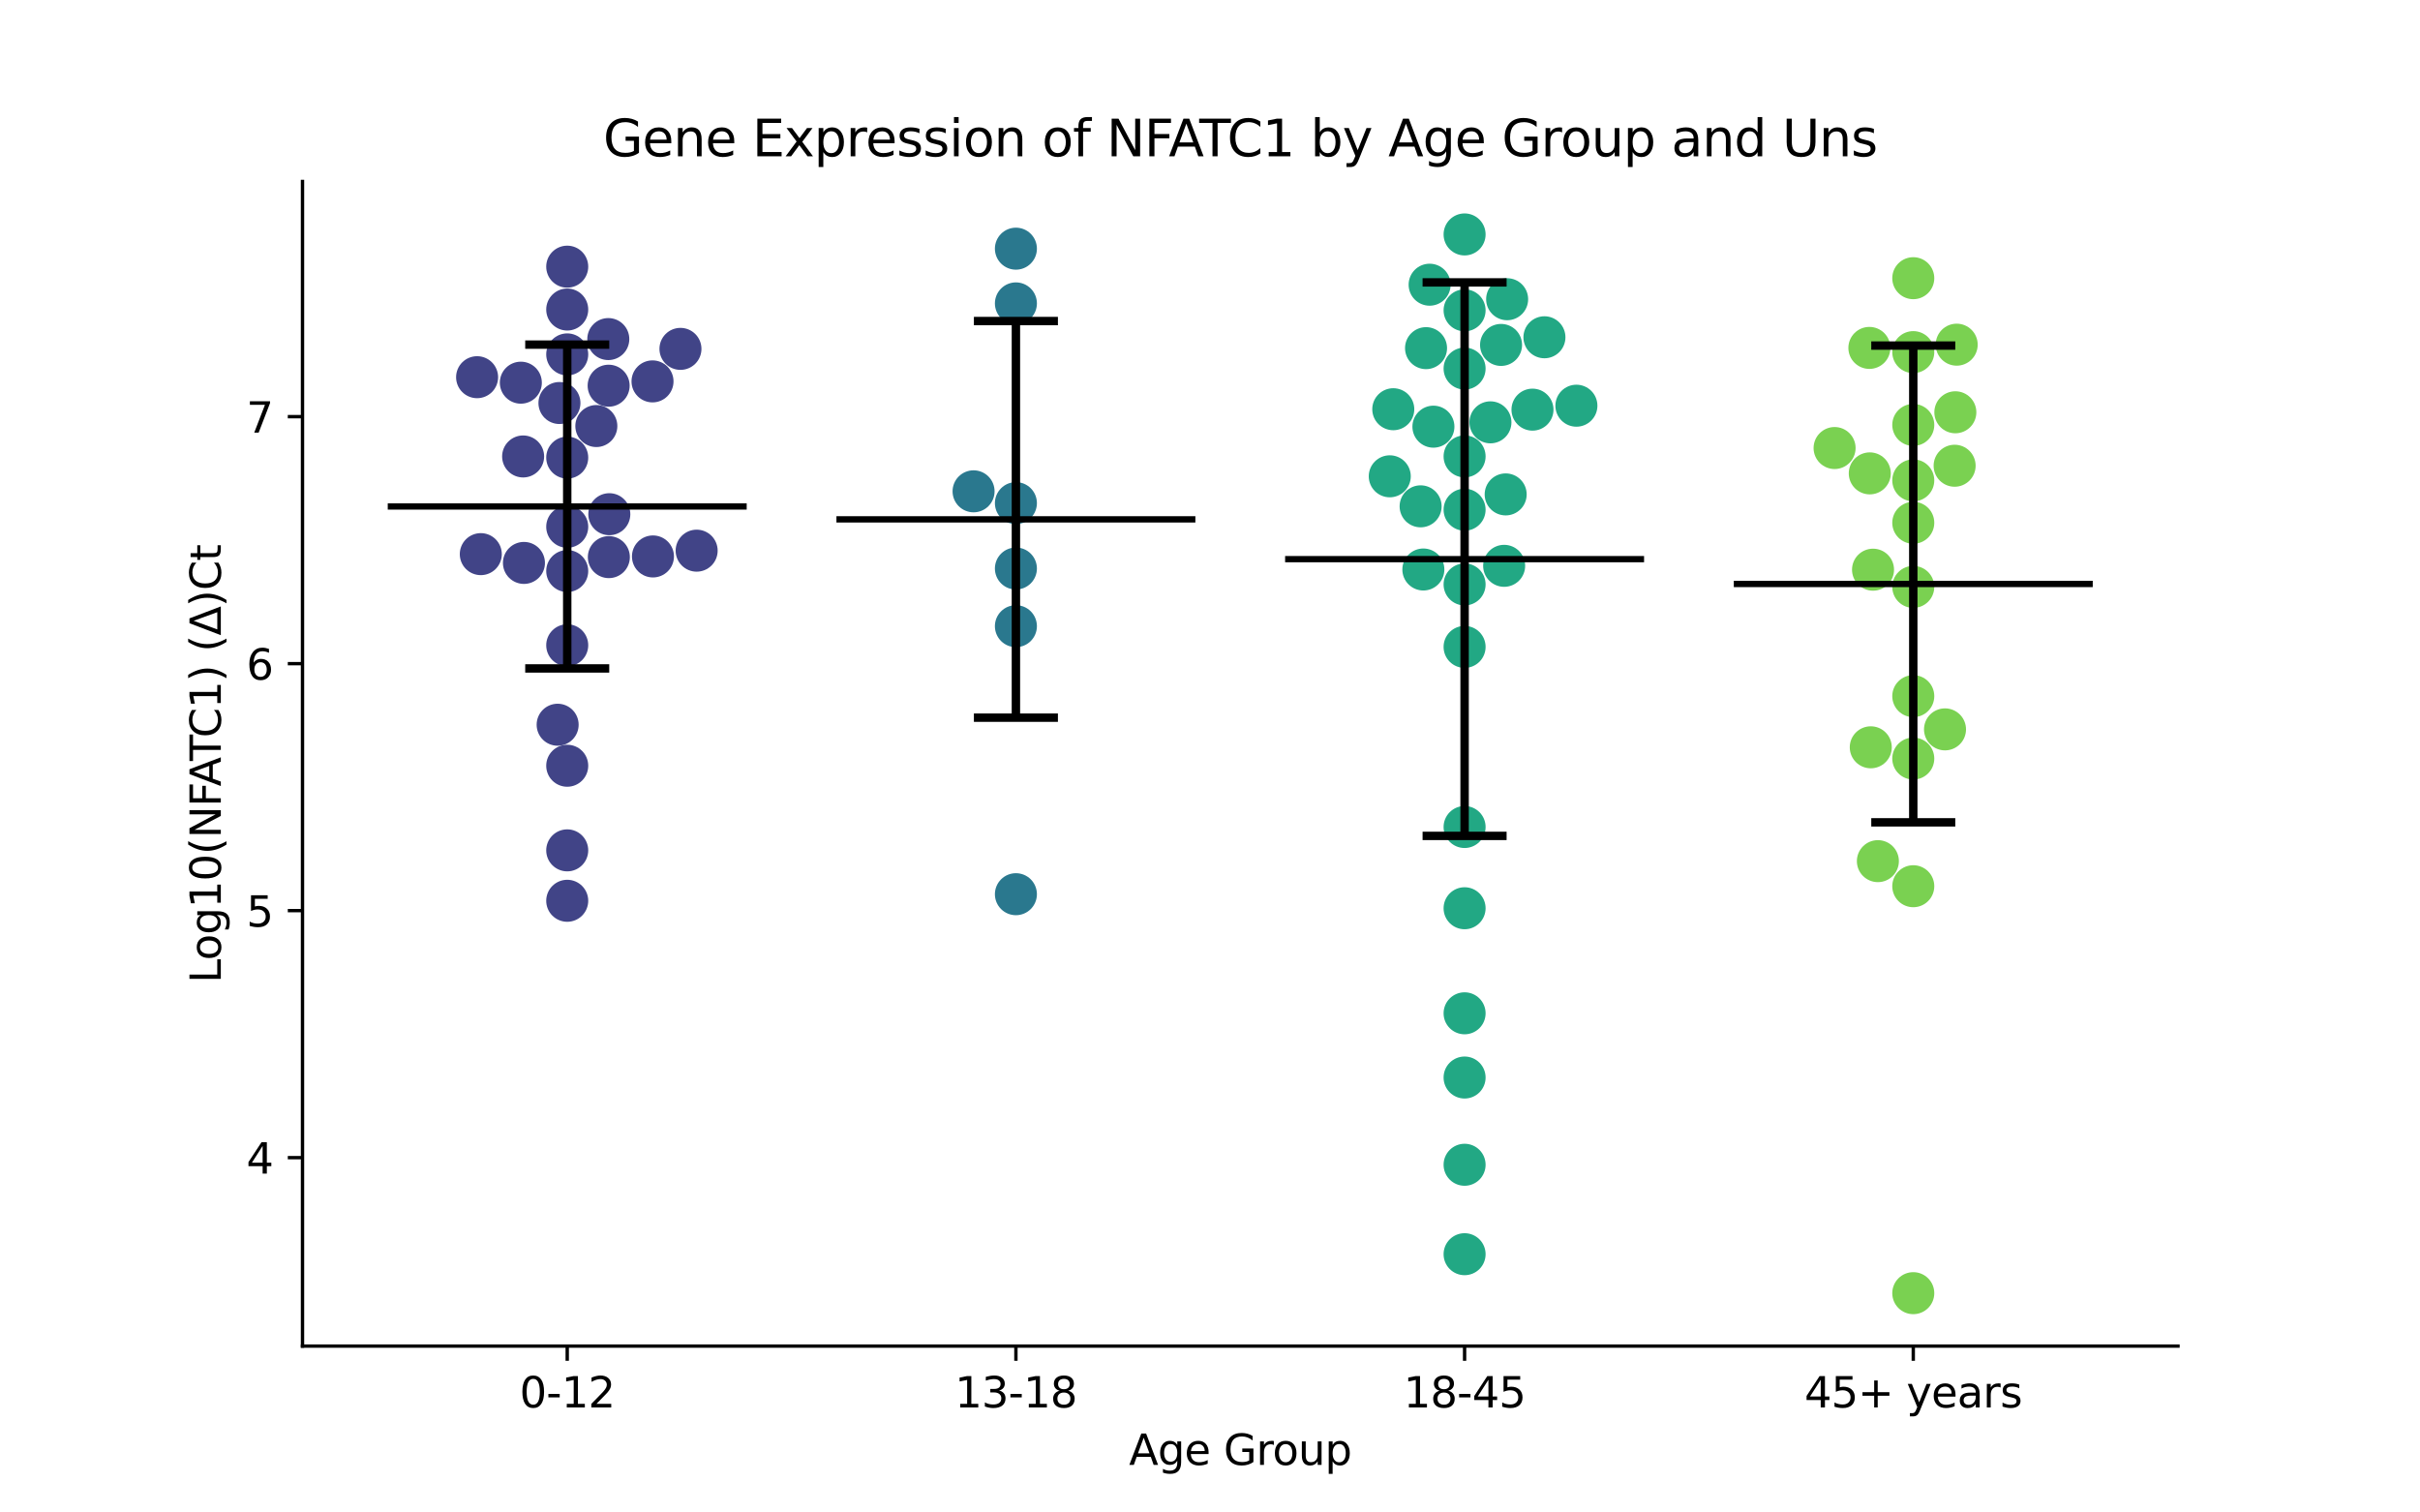 <?xml version="1.0" encoding="utf-8" standalone="no"?>
<!DOCTYPE svg PUBLIC "-//W3C//DTD SVG 1.1//EN"
  "http://www.w3.org/Graphics/SVG/1.1/DTD/svg11.dtd">
<svg xmlns:xlink="http://www.w3.org/1999/xlink" width="576pt" height="360pt" viewBox="0 0 576 360" xmlns="http://www.w3.org/2000/svg" version="1.1">
 <defs>
  <style type="text/css">*{stroke-linejoin: round; stroke-linecap: butt}</style>
 </defs>
 <g id="figure_1">
  <g id="patch_1">
   <path d="M 0 360 
L 576 360 
L 576 0 
L 0 0 
z
" style="fill: #ffffff"/>
  </g>
  <g id="axes_1">
   <g id="patch_2">
    <path d="M 72 320.4 
L 518.4 320.4 
L 518.4 43.2 
L 72 43.2 
z
" style="fill: #ffffff"/>
   </g>
   <g id="PathCollection_1">
    <defs>
     <path id="C0_0_7561764fce" d="M 0 5 
C 1.326 5 2.598 4.473 3.536 3.536 
C 4.473 2.598 5 1.326 5 -0 
C 5 -1.326 4.473 -2.598 3.536 -3.536 
C 2.598 -4.473 1.326 -5 0 -5 
C -1.326 -5 -2.598 -4.473 -3.536 -3.536 
C -4.473 -2.598 -5 -1.326 -5 0 
C -5 1.326 -4.473 2.598 -3.536 3.536 
C -2.598 4.473 -1.326 5 0 5 
z
"/>
    </defs>
    <g clip-path="url(#p07e73317e3)">
     <use xlink:href="#C0_0_7561764fce" x="144.786" y="80.706" style="fill: #414487"/>
    </g>
    <g clip-path="url(#p07e73317e3)">
     <use xlink:href="#C0_0_7561764fce" x="155.414" y="132.444" style="fill: #414487"/>
    </g>
    <g clip-path="url(#p07e73317e3)">
     <use xlink:href="#C0_0_7561764fce" x="123.968" y="91.085" style="fill: #414487"/>
    </g>
    <g clip-path="url(#p07e73317e3)">
     <use xlink:href="#C0_0_7561764fce" x="135.009" y="135.919" style="fill: #414487"/>
    </g>
    <g clip-path="url(#p07e73317e3)">
     <use xlink:href="#C0_0_7561764fce" x="145.027" y="122.39" style="fill: #414487"/>
    </g>
    <g clip-path="url(#p07e73317e3)">
     <use xlink:href="#C0_0_7561764fce" x="141.938" y="101.408" style="fill: #414487"/>
    </g>
    <g clip-path="url(#p07e73317e3)">
     <use xlink:href="#C0_0_7561764fce" x="161.959" y="83.039" style="fill: #414487"/>
    </g>
    <g clip-path="url(#p07e73317e3)">
     <use xlink:href="#C0_0_7561764fce" x="133.156" y="95.926" style="fill: #414487"/>
    </g>
    <g clip-path="url(#p07e73317e3)">
     <use xlink:href="#C0_0_7561764fce" x="144.916" y="132.606" style="fill: #414487"/>
    </g>
    <g clip-path="url(#p07e73317e3)">
     <use xlink:href="#C0_0_7561764fce" x="165.815" y="131.069" style="fill: #414487"/>
    </g>
    <g clip-path="url(#p07e73317e3)">
     <use xlink:href="#C0_0_7561764fce" x="144.866" y="91.805" style="fill: #414487"/>
    </g>
    <g clip-path="url(#p07e73317e3)">
     <use xlink:href="#C0_0_7561764fce" x="135.009" y="153.583" style="fill: #414487"/>
    </g>
    <g clip-path="url(#p07e73317e3)">
     <use xlink:href="#C0_0_7561764fce" x="135.009" y="202.402" style="fill: #414487"/>
    </g>
    <g clip-path="url(#p07e73317e3)">
     <use xlink:href="#C0_0_7561764fce" x="135.009" y="214.404" style="fill: #414487"/>
    </g>
    <g clip-path="url(#p07e73317e3)">
     <use xlink:href="#C0_0_7561764fce" x="135.009" y="84.351" style="fill: #414487"/>
    </g>
    <g clip-path="url(#p07e73317e3)">
     <use xlink:href="#C0_0_7561764fce" x="135.009" y="182.262" style="fill: #414487"/>
    </g>
    <g clip-path="url(#p07e73317e3)">
     <use xlink:href="#C0_0_7561764fce" x="135.009" y="125.383" style="fill: #414487"/>
    </g>
    <g clip-path="url(#p07e73317e3)">
     <use xlink:href="#C0_0_7561764fce" x="124.513" y="108.646" style="fill: #414487"/>
    </g>
    <g clip-path="url(#p07e73317e3)">
     <use xlink:href="#C0_0_7561764fce" x="114.439" y="131.895" style="fill: #414487"/>
    </g>
    <g clip-path="url(#p07e73317e3)">
     <use xlink:href="#C0_0_7561764fce" x="135.009" y="63.471" style="fill: #414487"/>
    </g>
    <g clip-path="url(#p07e73317e3)">
     <use xlink:href="#C0_0_7561764fce" x="124.707" y="133.986" style="fill: #414487"/>
    </g>
    <g clip-path="url(#p07e73317e3)">
     <use xlink:href="#C0_0_7561764fce" x="135.009" y="108.921" style="fill: #414487"/>
    </g>
    <g clip-path="url(#p07e73317e3)">
     <use xlink:href="#C0_0_7561764fce" x="113.558" y="89.78" style="fill: #414487"/>
    </g>
    <g clip-path="url(#p07e73317e3)">
     <use xlink:href="#C0_0_7561764fce" x="132.728" y="172.501" style="fill: #414487"/>
    </g>
    <g clip-path="url(#p07e73317e3)">
     <use xlink:href="#C0_0_7561764fce" x="155.31" y="90.778" style="fill: #414487"/>
    </g>
    <g clip-path="url(#p07e73317e3)">
     <use xlink:href="#C0_0_7561764fce" x="135.009" y="73.674" style="fill: #414487"/>
    </g>
   </g>
   <g id="PathCollection_2">
    <defs>
     <path id="C1_0_6ae7cc927a" d="M 0 5 
C 1.326 5 2.598 4.473 3.536 3.536 
C 4.473 2.598 5 1.326 5 -0 
C 5 -1.326 4.473 -2.598 3.536 -3.536 
C 2.598 -4.473 1.326 -5 0 -5 
C -1.326 -5 -2.598 -4.473 -3.536 -3.536 
C -4.473 -2.598 -5 -1.326 -5 0 
C -5 1.326 -4.473 2.598 -3.536 3.536 
C -2.598 4.473 -1.326 5 0 5 
z
"/>
    </defs>
    <g clip-path="url(#p07e73317e3)">
     <use xlink:href="#C1_0_6ae7cc927a" x="241.803" y="149.043" style="fill: #2a788e"/>
    </g>
    <g clip-path="url(#p07e73317e3)">
     <use xlink:href="#C1_0_6ae7cc927a" x="241.803" y="72.215" style="fill: #2a788e"/>
    </g>
    <g clip-path="url(#p07e73317e3)">
     <use xlink:href="#C1_0_6ae7cc927a" x="241.803" y="212.837" style="fill: #2a788e"/>
    </g>
    <g clip-path="url(#p07e73317e3)">
     <use xlink:href="#C1_0_6ae7cc927a" x="231.726" y="116.943" style="fill: #2a788e"/>
    </g>
    <g clip-path="url(#p07e73317e3)">
     <use xlink:href="#C1_0_6ae7cc927a" x="241.803" y="119.753" style="fill: #2a788e"/>
    </g>
    <g clip-path="url(#p07e73317e3)">
     <use xlink:href="#C1_0_6ae7cc927a" x="241.803" y="59.189" style="fill: #2a788e"/>
    </g>
    <g clip-path="url(#p07e73317e3)">
     <use xlink:href="#C1_0_6ae7cc927a" x="241.803" y="135.316" style="fill: #2a788e"/>
    </g>
   </g>
   <g id="PathCollection_3">
    <defs>
     <path id="C2_0_29497f0cd5" d="M 0 5 
C 1.326 5 2.598 4.473 3.536 3.536 
C 4.473 2.598 5 1.326 5 -0 
C 5 -1.326 4.473 -2.598 3.536 -3.536 
C 2.598 -4.473 1.326 -5 0 -5 
C -1.326 -5 -2.598 -4.473 -3.536 -3.536 
C -4.473 -2.598 -5 -1.326 -5 0 
C -5 1.326 -4.473 2.598 -3.536 3.536 
C -2.598 4.473 -1.326 5 0 5 
z
"/>
    </defs>
    <g clip-path="url(#p07e73317e3)">
     <use xlink:href="#C2_0_29497f0cd5" x="348.597" y="87.726" style="fill: #22a884"/>
    </g>
    <g clip-path="url(#p07e73317e3)">
     <use xlink:href="#C2_0_29497f0cd5" x="340.275" y="67.765" style="fill: #22a884"/>
    </g>
    <g clip-path="url(#p07e73317e3)">
     <use xlink:href="#C2_0_29497f0cd5" x="367.601" y="80.278" style="fill: #22a884"/>
    </g>
    <g clip-path="url(#p07e73317e3)">
     <use xlink:href="#C2_0_29497f0cd5" x="348.597" y="121.321" style="fill: #22a884"/>
    </g>
    <g clip-path="url(#p07e73317e3)">
     <use xlink:href="#C2_0_29497f0cd5" x="348.597" y="55.8" style="fill: #22a884"/>
    </g>
    <g clip-path="url(#p07e73317e3)">
     <use xlink:href="#C2_0_29497f0cd5" x="338.131" y="120.516" style="fill: #22a884"/>
    </g>
    <g clip-path="url(#p07e73317e3)">
     <use xlink:href="#C2_0_29497f0cd5" x="339.421" y="82.865" style="fill: #22a884"/>
    </g>
    <g clip-path="url(#p07e73317e3)">
     <use xlink:href="#C2_0_29497f0cd5" x="348.597" y="256.472" style="fill: #22a884"/>
    </g>
    <g clip-path="url(#p07e73317e3)">
     <use xlink:href="#C2_0_29497f0cd5" x="364.757" y="97.504" style="fill: #22a884"/>
    </g>
    <g clip-path="url(#p07e73317e3)">
     <use xlink:href="#C2_0_29497f0cd5" x="348.597" y="73.863" style="fill: #22a884"/>
    </g>
    <g clip-path="url(#p07e73317e3)">
     <use xlink:href="#C2_0_29497f0cd5" x="354.747" y="100.525" style="fill: #22a884"/>
    </g>
    <g clip-path="url(#p07e73317e3)">
     <use xlink:href="#C2_0_29497f0cd5" x="375.21" y="96.565" style="fill: #22a884"/>
    </g>
    <g clip-path="url(#p07e73317e3)">
     <use xlink:href="#C2_0_29497f0cd5" x="358.376" y="117.678" style="fill: #22a884"/>
    </g>
    <g clip-path="url(#p07e73317e3)">
     <use xlink:href="#C2_0_29497f0cd5" x="348.597" y="298.523" style="fill: #22a884"/>
    </g>
    <g clip-path="url(#p07e73317e3)">
     <use xlink:href="#C2_0_29497f0cd5" x="348.597" y="153.974" style="fill: #22a884"/>
    </g>
    <g clip-path="url(#p07e73317e3)">
     <use xlink:href="#C2_0_29497f0cd5" x="358.012" y="134.677" style="fill: #22a884"/>
    </g>
    <g clip-path="url(#p07e73317e3)">
     <use xlink:href="#C2_0_29497f0cd5" x="348.597" y="139.105" style="fill: #22a884"/>
    </g>
    <g clip-path="url(#p07e73317e3)">
     <use xlink:href="#C2_0_29497f0cd5" x="338.782" y="135.551" style="fill: #22a884"/>
    </g>
    <g clip-path="url(#p07e73317e3)">
     <use xlink:href="#C2_0_29497f0cd5" x="348.597" y="196.843" style="fill: #22a884"/>
    </g>
    <g clip-path="url(#p07e73317e3)">
     <use xlink:href="#C2_0_29497f0cd5" x="358.724" y="71.221" style="fill: #22a884"/>
    </g>
    <g clip-path="url(#p07e73317e3)">
     <use xlink:href="#C2_0_29497f0cd5" x="348.597" y="216.18" style="fill: #22a884"/>
    </g>
    <g clip-path="url(#p07e73317e3)">
     <use xlink:href="#C2_0_29497f0cd5" x="348.597" y="277.236" style="fill: #22a884"/>
    </g>
    <g clip-path="url(#p07e73317e3)">
     <use xlink:href="#C2_0_29497f0cd5" x="330.787" y="113.369" style="fill: #22a884"/>
    </g>
    <g clip-path="url(#p07e73317e3)">
     <use xlink:href="#C2_0_29497f0cd5" x="331.623" y="97.404" style="fill: #22a884"/>
    </g>
    <g clip-path="url(#p07e73317e3)">
     <use xlink:href="#C2_0_29497f0cd5" x="348.597" y="108.63" style="fill: #22a884"/>
    </g>
    <g clip-path="url(#p07e73317e3)">
     <use xlink:href="#C2_0_29497f0cd5" x="357.277" y="82.099" style="fill: #22a884"/>
    </g>
    <g clip-path="url(#p07e73317e3)">
     <use xlink:href="#C2_0_29497f0cd5" x="341.176" y="101.556" style="fill: #22a884"/>
    </g>
    <g clip-path="url(#p07e73317e3)">
     <use xlink:href="#C2_0_29497f0cd5" x="348.597" y="241.185" style="fill: #22a884"/>
    </g>
   </g>
   <g id="PathCollection_4">
    <defs>
     <path id="C3_0_8183c22b65" d="M 0 5 
C 1.326 5 2.598 4.473 3.536 3.536 
C 4.473 2.598 5 1.326 5 -0 
C 5 -1.326 4.473 -2.598 3.536 -3.536 
C 2.598 -4.473 1.326 -5 0 -5 
C -1.326 -5 -2.598 -4.473 -3.536 -3.536 
C -4.473 -2.598 -5 -1.326 -5 0 
C -5 1.326 -4.473 2.598 -3.536 3.536 
C -2.598 4.473 -1.326 5 0 5 
z
"/>
    </defs>
    <g clip-path="url(#p07e73317e3)">
     <use xlink:href="#C3_0_8183c22b65" x="465.405" y="98.13" style="fill: #7ad151"/>
    </g>
    <g clip-path="url(#p07e73317e3)">
     <use xlink:href="#C3_0_8183c22b65" x="444.944" y="82.809" style="fill: #7ad151"/>
    </g>
    <g clip-path="url(#p07e73317e3)">
     <use xlink:href="#C3_0_8183c22b65" x="455.391" y="66.215" style="fill: #7ad151"/>
    </g>
    <g clip-path="url(#p07e73317e3)">
     <use xlink:href="#C3_0_8183c22b65" x="445.275" y="177.872" style="fill: #7ad151"/>
    </g>
    <g clip-path="url(#p07e73317e3)">
     <use xlink:href="#C3_0_8183c22b65" x="465.234" y="110.854" style="fill: #7ad151"/>
    </g>
    <g clip-path="url(#p07e73317e3)">
     <use xlink:href="#C3_0_8183c22b65" x="455.391" y="83.812" style="fill: #7ad151"/>
    </g>
    <g clip-path="url(#p07e73317e3)">
     <use xlink:href="#C3_0_8183c22b65" x="436.663" y="106.64" style="fill: #7ad151"/>
    </g>
    <g clip-path="url(#p07e73317e3)">
     <use xlink:href="#C3_0_8183c22b65" x="455.391" y="101.139" style="fill: #7ad151"/>
    </g>
    <g clip-path="url(#p07e73317e3)">
     <use xlink:href="#C3_0_8183c22b65" x="445.038" y="112.672" style="fill: #7ad151"/>
    </g>
    <g clip-path="url(#p07e73317e3)">
     <use xlink:href="#C3_0_8183c22b65" x="462.945" y="173.604" style="fill: #7ad151"/>
    </g>
    <g clip-path="url(#p07e73317e3)">
     <use xlink:href="#C3_0_8183c22b65" x="446.967" y="204.968" style="fill: #7ad151"/>
    </g>
    <g clip-path="url(#p07e73317e3)">
     <use xlink:href="#C3_0_8183c22b65" x="455.391" y="124.431" style="fill: #7ad151"/>
    </g>
    <g clip-path="url(#p07e73317e3)">
     <use xlink:href="#C3_0_8183c22b65" x="465.725" y="82.039" style="fill: #7ad151"/>
    </g>
    <g clip-path="url(#p07e73317e3)">
     <use xlink:href="#C3_0_8183c22b65" x="455.391" y="210.938" style="fill: #7ad151"/>
    </g>
    <g clip-path="url(#p07e73317e3)">
     <use xlink:href="#C3_0_8183c22b65" x="455.391" y="114.336" style="fill: #7ad151"/>
    </g>
    <g clip-path="url(#p07e73317e3)">
     <use xlink:href="#C3_0_8183c22b65" x="445.812" y="135.597" style="fill: #7ad151"/>
    </g>
    <g clip-path="url(#p07e73317e3)">
     <use xlink:href="#C3_0_8183c22b65" x="455.391" y="307.8" style="fill: #7ad151"/>
    </g>
    <g clip-path="url(#p07e73317e3)">
     <use xlink:href="#C3_0_8183c22b65" x="455.391" y="165.696" style="fill: #7ad151"/>
    </g>
    <g clip-path="url(#p07e73317e3)">
     <use xlink:href="#C3_0_8183c22b65" x="455.391" y="180.55" style="fill: #7ad151"/>
    </g>
    <g clip-path="url(#p07e73317e3)">
     <use xlink:href="#C3_0_8183c22b65" x="455.391" y="139.691" style="fill: #7ad151"/>
    </g>
   </g>
   <g id="matplotlib.axis_1">
    <g id="xtick_1">
     <g id="line2d_1">
      <defs>
       <path id="mcc677df173" d="M 0 0 
L 0 3.5 
" style="stroke: #000000; stroke-width: 0.8"/>
      </defs>
      <g>
       <use xlink:href="#mcc677df173" x="135.009" y="320.4" style="stroke: #000000; stroke-width: 0.8"/>
      </g>
     </g>
     <g id="text_1">
      <!-- 0-12 -->
      <g transform="translate(123.661 334.998) scale(0.1 -0.1)">
       <defs>
        <path id="DejaVuSans-30" d="M 2034 4250 
Q 1547 4250 1301 3770 
Q 1056 3291 1056 2328 
Q 1056 1369 1301 889 
Q 1547 409 2034 409 
Q 2525 409 2770 889 
Q 3016 1369 3016 2328 
Q 3016 3291 2770 3770 
Q 2525 4250 2034 4250 
z
M 2034 4750 
Q 2819 4750 3233 4129 
Q 3647 3509 3647 2328 
Q 3647 1150 3233 529 
Q 2819 -91 2034 -91 
Q 1250 -91 836 529 
Q 422 1150 422 2328 
Q 422 3509 836 4129 
Q 1250 4750 2034 4750 
z
" transform="scale(0.016)"/>
        <path id="DejaVuSans-2d" d="M 313 2009 
L 1997 2009 
L 1997 1497 
L 313 1497 
L 313 2009 
z
" transform="scale(0.016)"/>
        <path id="DejaVuSans-31" d="M 794 531 
L 1825 531 
L 1825 4091 
L 703 3866 
L 703 4441 
L 1819 4666 
L 2450 4666 
L 2450 531 
L 3481 531 
L 3481 0 
L 794 0 
L 794 531 
z
" transform="scale(0.016)"/>
        <path id="DejaVuSans-32" d="M 1228 531 
L 3431 531 
L 3431 0 
L 469 0 
L 469 531 
Q 828 903 1448 1529 
Q 2069 2156 2228 2338 
Q 2531 2678 2651 2914 
Q 2772 3150 2772 3378 
Q 2772 3750 2511 3984 
Q 2250 4219 1831 4219 
Q 1534 4219 1204 4116 
Q 875 4013 500 3803 
L 500 4441 
Q 881 4594 1212 4672 
Q 1544 4750 1819 4750 
Q 2544 4750 2975 4387 
Q 3406 4025 3406 3419 
Q 3406 3131 3298 2873 
Q 3191 2616 2906 2266 
Q 2828 2175 2409 1742 
Q 1991 1309 1228 531 
z
" transform="scale(0.016)"/>
       </defs>
       <use xlink:href="#DejaVuSans-30"/>
       <use xlink:href="#DejaVuSans-2d" x="63.623"/>
       <use xlink:href="#DejaVuSans-31" x="99.707"/>
       <use xlink:href="#DejaVuSans-32" x="163.33"/>
      </g>
     </g>
    </g>
    <g id="xtick_2">
     <g id="line2d_2">
      <g>
       <use xlink:href="#mcc677df173" x="241.803" y="320.4" style="stroke: #000000; stroke-width: 0.8"/>
      </g>
     </g>
     <g id="text_2">
      <!-- 13-18 -->
      <g transform="translate(227.274 334.998) scale(0.1 -0.1)">
       <defs>
        <path id="DejaVuSans-33" d="M 2597 2516 
Q 3050 2419 3304 2112 
Q 3559 1806 3559 1356 
Q 3559 666 3084 287 
Q 2609 -91 1734 -91 
Q 1441 -91 1130 -33 
Q 819 25 488 141 
L 488 750 
Q 750 597 1062 519 
Q 1375 441 1716 441 
Q 2309 441 2620 675 
Q 2931 909 2931 1356 
Q 2931 1769 2642 2001 
Q 2353 2234 1838 2234 
L 1294 2234 
L 1294 2753 
L 1863 2753 
Q 2328 2753 2575 2939 
Q 2822 3125 2822 3475 
Q 2822 3834 2567 4026 
Q 2313 4219 1838 4219 
Q 1578 4219 1281 4162 
Q 984 4106 628 3988 
L 628 4550 
Q 988 4650 1302 4700 
Q 1616 4750 1894 4750 
Q 2613 4750 3031 4423 
Q 3450 4097 3450 3541 
Q 3450 3153 3228 2886 
Q 3006 2619 2597 2516 
z
" transform="scale(0.016)"/>
        <path id="DejaVuSans-38" d="M 2034 2216 
Q 1584 2216 1326 1975 
Q 1069 1734 1069 1313 
Q 1069 891 1326 650 
Q 1584 409 2034 409 
Q 2484 409 2743 651 
Q 3003 894 3003 1313 
Q 3003 1734 2745 1975 
Q 2488 2216 2034 2216 
z
M 1403 2484 
Q 997 2584 770 2862 
Q 544 3141 544 3541 
Q 544 4100 942 4425 
Q 1341 4750 2034 4750 
Q 2731 4750 3128 4425 
Q 3525 4100 3525 3541 
Q 3525 3141 3298 2862 
Q 3072 2584 2669 2484 
Q 3125 2378 3379 2068 
Q 3634 1759 3634 1313 
Q 3634 634 3220 271 
Q 2806 -91 2034 -91 
Q 1263 -91 848 271 
Q 434 634 434 1313 
Q 434 1759 690 2068 
Q 947 2378 1403 2484 
z
M 1172 3481 
Q 1172 3119 1398 2916 
Q 1625 2713 2034 2713 
Q 2441 2713 2670 2916 
Q 2900 3119 2900 3481 
Q 2900 3844 2670 4047 
Q 2441 4250 2034 4250 
Q 1625 4250 1398 4047 
Q 1172 3844 1172 3481 
z
" transform="scale(0.016)"/>
       </defs>
       <use xlink:href="#DejaVuSans-31"/>
       <use xlink:href="#DejaVuSans-33" x="63.623"/>
       <use xlink:href="#DejaVuSans-2d" x="127.246"/>
       <use xlink:href="#DejaVuSans-31" x="163.33"/>
       <use xlink:href="#DejaVuSans-38" x="226.953"/>
      </g>
     </g>
    </g>
    <g id="xtick_3">
     <g id="line2d_3">
      <g>
       <use xlink:href="#mcc677df173" x="348.597" y="320.4" style="stroke: #000000; stroke-width: 0.8"/>
      </g>
     </g>
     <g id="text_3">
      <!-- 18-45 -->
      <g transform="translate(334.068 334.998) scale(0.1 -0.1)">
       <defs>
        <path id="DejaVuSans-34" d="M 2419 4116 
L 825 1625 
L 2419 1625 
L 2419 4116 
z
M 2253 4666 
L 3047 4666 
L 3047 1625 
L 3713 1625 
L 3713 1100 
L 3047 1100 
L 3047 0 
L 2419 0 
L 2419 1100 
L 313 1100 
L 313 1709 
L 2253 4666 
z
" transform="scale(0.016)"/>
        <path id="DejaVuSans-35" d="M 691 4666 
L 3169 4666 
L 3169 4134 
L 1269 4134 
L 1269 2991 
Q 1406 3038 1543 3061 
Q 1681 3084 1819 3084 
Q 2600 3084 3056 2656 
Q 3513 2228 3513 1497 
Q 3513 744 3044 326 
Q 2575 -91 1722 -91 
Q 1428 -91 1123 -41 
Q 819 9 494 109 
L 494 744 
Q 775 591 1075 516 
Q 1375 441 1709 441 
Q 2250 441 2565 725 
Q 2881 1009 2881 1497 
Q 2881 1984 2565 2268 
Q 2250 2553 1709 2553 
Q 1456 2553 1204 2497 
Q 953 2441 691 2322 
L 691 4666 
z
" transform="scale(0.016)"/>
       </defs>
       <use xlink:href="#DejaVuSans-31"/>
       <use xlink:href="#DejaVuSans-38" x="63.623"/>
       <use xlink:href="#DejaVuSans-2d" x="127.246"/>
       <use xlink:href="#DejaVuSans-34" x="163.33"/>
       <use xlink:href="#DejaVuSans-35" x="226.953"/>
      </g>
     </g>
    </g>
    <g id="xtick_4">
     <g id="line2d_4">
      <g>
       <use xlink:href="#mcc677df173" x="455.391" y="320.4" style="stroke: #000000; stroke-width: 0.8"/>
      </g>
     </g>
     <g id="text_4">
      <!-- 45+ years -->
      <g transform="translate(429.49 334.998) scale(0.1 -0.1)">
       <defs>
        <path id="DejaVuSans-2b" d="M 2944 4013 
L 2944 2272 
L 4684 2272 
L 4684 1741 
L 2944 1741 
L 2944 0 
L 2419 0 
L 2419 1741 
L 678 1741 
L 678 2272 
L 2419 2272 
L 2419 4013 
L 2944 4013 
z
" transform="scale(0.016)"/>
        <path id="DejaVuSans-20" transform="scale(0.016)"/>
        <path id="DejaVuSans-79" d="M 2059 -325 
Q 1816 -950 1584 -1140 
Q 1353 -1331 966 -1331 
L 506 -1331 
L 506 -850 
L 844 -850 
Q 1081 -850 1212 -737 
Q 1344 -625 1503 -206 
L 1606 56 
L 191 3500 
L 800 3500 
L 1894 763 
L 2988 3500 
L 3597 3500 
L 2059 -325 
z
" transform="scale(0.016)"/>
        <path id="DejaVuSans-65" d="M 3597 1894 
L 3597 1613 
L 953 1613 
Q 991 1019 1311 708 
Q 1631 397 2203 397 
Q 2534 397 2845 478 
Q 3156 559 3463 722 
L 3463 178 
Q 3153 47 2828 -22 
Q 2503 -91 2169 -91 
Q 1331 -91 842 396 
Q 353 884 353 1716 
Q 353 2575 817 3079 
Q 1281 3584 2069 3584 
Q 2775 3584 3186 3129 
Q 3597 2675 3597 1894 
z
M 3022 2063 
Q 3016 2534 2758 2815 
Q 2500 3097 2075 3097 
Q 1594 3097 1305 2825 
Q 1016 2553 972 2059 
L 3022 2063 
z
" transform="scale(0.016)"/>
        <path id="DejaVuSans-61" d="M 2194 1759 
Q 1497 1759 1228 1600 
Q 959 1441 959 1056 
Q 959 750 1161 570 
Q 1363 391 1709 391 
Q 2188 391 2477 730 
Q 2766 1069 2766 1631 
L 2766 1759 
L 2194 1759 
z
M 3341 1997 
L 3341 0 
L 2766 0 
L 2766 531 
Q 2569 213 2275 61 
Q 1981 -91 1556 -91 
Q 1019 -91 701 211 
Q 384 513 384 1019 
Q 384 1609 779 1909 
Q 1175 2209 1959 2209 
L 2766 2209 
L 2766 2266 
Q 2766 2663 2505 2880 
Q 2244 3097 1772 3097 
Q 1472 3097 1187 3025 
Q 903 2953 641 2809 
L 641 3341 
Q 956 3463 1253 3523 
Q 1550 3584 1831 3584 
Q 2591 3584 2966 3190 
Q 3341 2797 3341 1997 
z
" transform="scale(0.016)"/>
        <path id="DejaVuSans-72" d="M 2631 2963 
Q 2534 3019 2420 3045 
Q 2306 3072 2169 3072 
Q 1681 3072 1420 2755 
Q 1159 2438 1159 1844 
L 1159 0 
L 581 0 
L 581 3500 
L 1159 3500 
L 1159 2956 
Q 1341 3275 1631 3429 
Q 1922 3584 2338 3584 
Q 2397 3584 2469 3576 
Q 2541 3569 2628 3553 
L 2631 2963 
z
" transform="scale(0.016)"/>
        <path id="DejaVuSans-73" d="M 2834 3397 
L 2834 2853 
Q 2591 2978 2328 3040 
Q 2066 3103 1784 3103 
Q 1356 3103 1142 2972 
Q 928 2841 928 2578 
Q 928 2378 1081 2264 
Q 1234 2150 1697 2047 
L 1894 2003 
Q 2506 1872 2764 1633 
Q 3022 1394 3022 966 
Q 3022 478 2636 193 
Q 2250 -91 1575 -91 
Q 1294 -91 989 -36 
Q 684 19 347 128 
L 347 722 
Q 666 556 975 473 
Q 1284 391 1588 391 
Q 1994 391 2212 530 
Q 2431 669 2431 922 
Q 2431 1156 2273 1281 
Q 2116 1406 1581 1522 
L 1381 1569 
Q 847 1681 609 1914 
Q 372 2147 372 2553 
Q 372 3047 722 3315 
Q 1072 3584 1716 3584 
Q 2034 3584 2315 3537 
Q 2597 3491 2834 3397 
z
" transform="scale(0.016)"/>
       </defs>
       <use xlink:href="#DejaVuSans-34"/>
       <use xlink:href="#DejaVuSans-35" x="63.623"/>
       <use xlink:href="#DejaVuSans-2b" x="127.246"/>
       <use xlink:href="#DejaVuSans-20" x="211.035"/>
       <use xlink:href="#DejaVuSans-79" x="242.822"/>
       <use xlink:href="#DejaVuSans-65" x="302.002"/>
       <use xlink:href="#DejaVuSans-61" x="363.525"/>
       <use xlink:href="#DejaVuSans-72" x="424.805"/>
       <use xlink:href="#DejaVuSans-73" x="465.918"/>
      </g>
     </g>
    </g>
    <g id="text_5">
     <!-- Age Group -->
     <g transform="translate(268.72 348.677) scale(0.1 -0.1)">
      <defs>
       <path id="DejaVuSans-41" d="M 2188 4044 
L 1331 1722 
L 3047 1722 
L 2188 4044 
z
M 1831 4666 
L 2547 4666 
L 4325 0 
L 3669 0 
L 3244 1197 
L 1141 1197 
L 716 0 
L 50 0 
L 1831 4666 
z
" transform="scale(0.016)"/>
       <path id="DejaVuSans-67" d="M 2906 1791 
Q 2906 2416 2648 2759 
Q 2391 3103 1925 3103 
Q 1463 3103 1205 2759 
Q 947 2416 947 1791 
Q 947 1169 1205 825 
Q 1463 481 1925 481 
Q 2391 481 2648 825 
Q 2906 1169 2906 1791 
z
M 3481 434 
Q 3481 -459 3084 -895 
Q 2688 -1331 1869 -1331 
Q 1566 -1331 1297 -1286 
Q 1028 -1241 775 -1147 
L 775 -588 
Q 1028 -725 1275 -790 
Q 1522 -856 1778 -856 
Q 2344 -856 2625 -561 
Q 2906 -266 2906 331 
L 2906 616 
Q 2728 306 2450 153 
Q 2172 0 1784 0 
Q 1141 0 747 490 
Q 353 981 353 1791 
Q 353 2603 747 3093 
Q 1141 3584 1784 3584 
Q 2172 3584 2450 3431 
Q 2728 3278 2906 2969 
L 2906 3500 
L 3481 3500 
L 3481 434 
z
" transform="scale(0.016)"/>
       <path id="DejaVuSans-47" d="M 3809 666 
L 3809 1919 
L 2778 1919 
L 2778 2438 
L 4434 2438 
L 4434 434 
Q 4069 175 3628 42 
Q 3188 -91 2688 -91 
Q 1594 -91 976 548 
Q 359 1188 359 2328 
Q 359 3472 976 4111 
Q 1594 4750 2688 4750 
Q 3144 4750 3555 4637 
Q 3966 4525 4313 4306 
L 4313 3634 
Q 3963 3931 3569 4081 
Q 3175 4231 2741 4231 
Q 1884 4231 1454 3753 
Q 1025 3275 1025 2328 
Q 1025 1384 1454 906 
Q 1884 428 2741 428 
Q 3075 428 3337 486 
Q 3600 544 3809 666 
z
" transform="scale(0.016)"/>
       <path id="DejaVuSans-6f" d="M 1959 3097 
Q 1497 3097 1228 2736 
Q 959 2375 959 1747 
Q 959 1119 1226 758 
Q 1494 397 1959 397 
Q 2419 397 2687 759 
Q 2956 1122 2956 1747 
Q 2956 2369 2687 2733 
Q 2419 3097 1959 3097 
z
M 1959 3584 
Q 2709 3584 3137 3096 
Q 3566 2609 3566 1747 
Q 3566 888 3137 398 
Q 2709 -91 1959 -91 
Q 1206 -91 779 398 
Q 353 888 353 1747 
Q 353 2609 779 3096 
Q 1206 3584 1959 3584 
z
" transform="scale(0.016)"/>
       <path id="DejaVuSans-75" d="M 544 1381 
L 544 3500 
L 1119 3500 
L 1119 1403 
Q 1119 906 1312 657 
Q 1506 409 1894 409 
Q 2359 409 2629 706 
Q 2900 1003 2900 1516 
L 2900 3500 
L 3475 3500 
L 3475 0 
L 2900 0 
L 2900 538 
Q 2691 219 2414 64 
Q 2138 -91 1772 -91 
Q 1169 -91 856 284 
Q 544 659 544 1381 
z
M 1991 3584 
L 1991 3584 
z
" transform="scale(0.016)"/>
       <path id="DejaVuSans-70" d="M 1159 525 
L 1159 -1331 
L 581 -1331 
L 581 3500 
L 1159 3500 
L 1159 2969 
Q 1341 3281 1617 3432 
Q 1894 3584 2278 3584 
Q 2916 3584 3314 3078 
Q 3713 2572 3713 1747 
Q 3713 922 3314 415 
Q 2916 -91 2278 -91 
Q 1894 -91 1617 61 
Q 1341 213 1159 525 
z
M 3116 1747 
Q 3116 2381 2855 2742 
Q 2594 3103 2138 3103 
Q 1681 3103 1420 2742 
Q 1159 2381 1159 1747 
Q 1159 1113 1420 752 
Q 1681 391 2138 391 
Q 2594 391 2855 752 
Q 3116 1113 3116 1747 
z
" transform="scale(0.016)"/>
      </defs>
      <use xlink:href="#DejaVuSans-41"/>
      <use xlink:href="#DejaVuSans-67" x="68.408"/>
      <use xlink:href="#DejaVuSans-65" x="131.885"/>
      <use xlink:href="#DejaVuSans-20" x="193.408"/>
      <use xlink:href="#DejaVuSans-47" x="225.195"/>
      <use xlink:href="#DejaVuSans-72" x="302.686"/>
      <use xlink:href="#DejaVuSans-6f" x="341.549"/>
      <use xlink:href="#DejaVuSans-75" x="402.73"/>
      <use xlink:href="#DejaVuSans-70" x="466.109"/>
     </g>
    </g>
   </g>
   <g id="matplotlib.axis_2">
    <g id="ytick_1">
     <g id="line2d_5">
      <defs>
       <path id="mbfb7e0c60c" d="M 0 0 
L -3.5 0 
" style="stroke: #000000; stroke-width: 0.8"/>
      </defs>
      <g>
       <use xlink:href="#mbfb7e0c60c" x="72" y="275.537" style="stroke: #000000; stroke-width: 0.8"/>
      </g>
     </g>
     <g id="text_6">
      <!-- 4 -->
      <g transform="translate(58.638 279.337) scale(0.1 -0.1)">
       <use xlink:href="#DejaVuSans-34"/>
      </g>
     </g>
    </g>
    <g id="ytick_2">
     <g id="line2d_6">
      <g>
       <use xlink:href="#mbfb7e0c60c" x="72" y="216.749" style="stroke: #000000; stroke-width: 0.8"/>
      </g>
     </g>
     <g id="text_7">
      <!-- 5 -->
      <g transform="translate(58.638 220.548) scale(0.1 -0.1)">
       <use xlink:href="#DejaVuSans-35"/>
      </g>
     </g>
    </g>
    <g id="ytick_3">
     <g id="line2d_7">
      <g>
       <use xlink:href="#mbfb7e0c60c" x="72" y="157.96" style="stroke: #000000; stroke-width: 0.8"/>
      </g>
     </g>
     <g id="text_8">
      <!-- 6 -->
      <g transform="translate(58.638 161.76) scale(0.1 -0.1)">
       <defs>
        <path id="DejaVuSans-36" d="M 2113 2584 
Q 1688 2584 1439 2293 
Q 1191 2003 1191 1497 
Q 1191 994 1439 701 
Q 1688 409 2113 409 
Q 2538 409 2786 701 
Q 3034 994 3034 1497 
Q 3034 2003 2786 2293 
Q 2538 2584 2113 2584 
z
M 3366 4563 
L 3366 3988 
Q 3128 4100 2886 4159 
Q 2644 4219 2406 4219 
Q 1781 4219 1451 3797 
Q 1122 3375 1075 2522 
Q 1259 2794 1537 2939 
Q 1816 3084 2150 3084 
Q 2853 3084 3261 2657 
Q 3669 2231 3669 1497 
Q 3669 778 3244 343 
Q 2819 -91 2113 -91 
Q 1303 -91 875 529 
Q 447 1150 447 2328 
Q 447 3434 972 4092 
Q 1497 4750 2381 4750 
Q 2619 4750 2861 4703 
Q 3103 4656 3366 4563 
z
" transform="scale(0.016)"/>
       </defs>
       <use xlink:href="#DejaVuSans-36"/>
      </g>
     </g>
    </g>
    <g id="ytick_4">
     <g id="line2d_8">
      <g>
       <use xlink:href="#mbfb7e0c60c" x="72" y="99.172" style="stroke: #000000; stroke-width: 0.8"/>
      </g>
     </g>
     <g id="text_9">
      <!-- 7 -->
      <g transform="translate(58.638 102.971) scale(0.1 -0.1)">
       <defs>
        <path id="DejaVuSans-37" d="M 525 4666 
L 3525 4666 
L 3525 4397 
L 1831 0 
L 1172 0 
L 2766 4134 
L 525 4134 
L 525 4666 
z
" transform="scale(0.016)"/>
       </defs>
       <use xlink:href="#DejaVuSans-37"/>
      </g>
     </g>
    </g>
    <g id="text_10">
     <!-- Log10(NFATC1) (Δ)Ct -->
     <g transform="translate(52.558 233.984) rotate(-90) scale(0.1 -0.1)">
      <defs>
       <path id="DejaVuSans-4c" d="M 628 4666 
L 1259 4666 
L 1259 531 
L 3531 531 
L 3531 0 
L 628 0 
L 628 4666 
z
" transform="scale(0.016)"/>
       <path id="DejaVuSans-28" d="M 1984 4856 
Q 1566 4138 1362 3434 
Q 1159 2731 1159 2009 
Q 1159 1288 1364 580 
Q 1569 -128 1984 -844 
L 1484 -844 
Q 1016 -109 783 600 
Q 550 1309 550 2009 
Q 550 2706 781 3412 
Q 1013 4119 1484 4856 
L 1984 4856 
z
" transform="scale(0.016)"/>
       <path id="DejaVuSans-4e" d="M 628 4666 
L 1478 4666 
L 3547 763 
L 3547 4666 
L 4159 4666 
L 4159 0 
L 3309 0 
L 1241 3903 
L 1241 0 
L 628 0 
L 628 4666 
z
" transform="scale(0.016)"/>
       <path id="DejaVuSans-46" d="M 628 4666 
L 3309 4666 
L 3309 4134 
L 1259 4134 
L 1259 2759 
L 3109 2759 
L 3109 2228 
L 1259 2228 
L 1259 0 
L 628 0 
L 628 4666 
z
" transform="scale(0.016)"/>
       <path id="DejaVuSans-54" d="M -19 4666 
L 3928 4666 
L 3928 4134 
L 2272 4134 
L 2272 0 
L 1638 0 
L 1638 4134 
L -19 4134 
L -19 4666 
z
" transform="scale(0.016)"/>
       <path id="DejaVuSans-43" d="M 4122 4306 
L 4122 3641 
Q 3803 3938 3442 4084 
Q 3081 4231 2675 4231 
Q 1875 4231 1450 3742 
Q 1025 3253 1025 2328 
Q 1025 1406 1450 917 
Q 1875 428 2675 428 
Q 3081 428 3442 575 
Q 3803 722 4122 1019 
L 4122 359 
Q 3791 134 3420 21 
Q 3050 -91 2638 -91 
Q 1578 -91 968 557 
Q 359 1206 359 2328 
Q 359 3453 968 4101 
Q 1578 4750 2638 4750 
Q 3056 4750 3426 4639 
Q 3797 4528 4122 4306 
z
" transform="scale(0.016)"/>
       <path id="DejaVuSans-29" d="M 513 4856 
L 1013 4856 
Q 1481 4119 1714 3412 
Q 1947 2706 1947 2009 
Q 1947 1309 1714 600 
Q 1481 -109 1013 -844 
L 513 -844 
Q 928 -128 1133 580 
Q 1338 1288 1338 2009 
Q 1338 2731 1133 3434 
Q 928 4138 513 4856 
z
" transform="scale(0.016)"/>
       <path id="DejaVuSans-394" d="M 2188 4044 
L 906 525 
L 3472 525 
L 2188 4044 
z
M 50 0 
L 1831 4666 
L 2547 4666 
L 4325 0 
L 50 0 
z
" transform="scale(0.016)"/>
       <path id="DejaVuSans-74" d="M 1172 4494 
L 1172 3500 
L 2356 3500 
L 2356 3053 
L 1172 3053 
L 1172 1153 
Q 1172 725 1289 603 
Q 1406 481 1766 481 
L 2356 481 
L 2356 0 
L 1766 0 
Q 1100 0 847 248 
Q 594 497 594 1153 
L 594 3053 
L 172 3053 
L 172 3500 
L 594 3500 
L 594 4494 
L 1172 4494 
z
" transform="scale(0.016)"/>
      </defs>
      <use xlink:href="#DejaVuSans-4c"/>
      <use xlink:href="#DejaVuSans-6f" x="53.963"/>
      <use xlink:href="#DejaVuSans-67" x="115.145"/>
      <use xlink:href="#DejaVuSans-31" x="178.621"/>
      <use xlink:href="#DejaVuSans-30" x="242.244"/>
      <use xlink:href="#DejaVuSans-28" x="305.867"/>
      <use xlink:href="#DejaVuSans-4e" x="344.881"/>
      <use xlink:href="#DejaVuSans-46" x="419.686"/>
      <use xlink:href="#DejaVuSans-41" x="468.08"/>
      <use xlink:href="#DejaVuSans-54" x="528.738"/>
      <use xlink:href="#DejaVuSans-43" x="583.947"/>
      <use xlink:href="#DejaVuSans-31" x="653.771"/>
      <use xlink:href="#DejaVuSans-29" x="717.395"/>
      <use xlink:href="#DejaVuSans-20" x="756.408"/>
      <use xlink:href="#DejaVuSans-28" x="788.195"/>
      <use xlink:href="#DejaVuSans-394" x="827.209"/>
      <use xlink:href="#DejaVuSans-29" x="895.617"/>
      <use xlink:href="#DejaVuSans-43" x="934.631"/>
      <use xlink:href="#DejaVuSans-74" x="1004.455"/>
     </g>
    </g>
   </g>
   <g id="LineCollection_1">
    <path d="M 135.009 159.093 
L 135.009 82.017 
" clip-path="url(#p07e73317e3)" style="fill: none; stroke: #000000; stroke-width: 2"/>
   </g>
   <g id="line2d_9">
    <defs>
     <path id="m218a4d295b" d="M 10 0 
L -10 -0 
" style="stroke: #000000; stroke-width: 2"/>
    </defs>
    <g clip-path="url(#p07e73317e3)">
     <use xlink:href="#m218a4d295b" x="135.009" y="159.093" style="stroke: #000000; stroke-width: 2"/>
    </g>
   </g>
   <g id="line2d_10">
    <g clip-path="url(#p07e73317e3)">
     <use xlink:href="#m218a4d295b" x="135.009" y="82.017" style="stroke: #000000; stroke-width: 2"/>
    </g>
   </g>
   <g id="LineCollection_2">
    <path d="M 92.291 120.555 
L 177.726 120.555 
" clip-path="url(#p07e73317e3)" style="fill: none; stroke: #000000; stroke-width: 1.5"/>
   </g>
   <g id="LineCollection_3">
    <path d="M 241.803 170.816 
L 241.803 76.412 
" clip-path="url(#p07e73317e3)" style="fill: none; stroke: #000000; stroke-width: 2"/>
   </g>
   <g id="line2d_11">
    <g clip-path="url(#p07e73317e3)">
     <use xlink:href="#m218a4d295b" x="241.803" y="170.816" style="stroke: #000000; stroke-width: 2"/>
    </g>
   </g>
   <g id="line2d_12">
    <g clip-path="url(#p07e73317e3)">
     <use xlink:href="#m218a4d295b" x="241.803" y="76.412" style="stroke: #000000; stroke-width: 2"/>
    </g>
   </g>
   <g id="LineCollection_4">
    <path d="M 199.085 123.614 
L 284.521 123.614 
" clip-path="url(#p07e73317e3)" style="fill: none; stroke: #000000; stroke-width: 1.5"/>
   </g>
   <g id="LineCollection_5">
    <path d="M 348.597 198.96 
L 348.597 67.214 
" clip-path="url(#p07e73317e3)" style="fill: none; stroke: #000000; stroke-width: 2"/>
   </g>
   <g id="line2d_13">
    <g clip-path="url(#p07e73317e3)">
     <use xlink:href="#m218a4d295b" x="348.597" y="198.96" style="stroke: #000000; stroke-width: 2"/>
    </g>
   </g>
   <g id="line2d_14">
    <g clip-path="url(#p07e73317e3)">
     <use xlink:href="#m218a4d295b" x="348.597" y="67.214" style="stroke: #000000; stroke-width: 2"/>
    </g>
   </g>
   <g id="LineCollection_6">
    <path d="M 305.879 133.087 
L 391.315 133.087 
" clip-path="url(#p07e73317e3)" style="fill: none; stroke: #000000; stroke-width: 1.5"/>
   </g>
   <g id="LineCollection_7">
    <path d="M 455.391 195.727 
L 455.391 82.253 
" clip-path="url(#p07e73317e3)" style="fill: none; stroke: #000000; stroke-width: 2"/>
   </g>
   <g id="line2d_15">
    <g clip-path="url(#p07e73317e3)">
     <use xlink:href="#m218a4d295b" x="455.391" y="195.727" style="stroke: #000000; stroke-width: 2"/>
    </g>
   </g>
   <g id="line2d_16">
    <g clip-path="url(#p07e73317e3)">
     <use xlink:href="#m218a4d295b" x="455.391" y="82.253" style="stroke: #000000; stroke-width: 2"/>
    </g>
   </g>
   <g id="LineCollection_8">
    <path d="M 412.674 138.99 
L 498.109 138.99 
" clip-path="url(#p07e73317e3)" style="fill: none; stroke: #000000; stroke-width: 1.5"/>
   </g>
   <g id="patch_3">
    <path d="M 72 320.4 
L 72 43.2 
" style="fill: none; stroke: #000000; stroke-width: 0.8; stroke-linejoin: miter; stroke-linecap: square"/>
   </g>
   <g id="patch_4">
    <path d="M 72 320.4 
L 518.4 320.4 
" style="fill: none; stroke: #000000; stroke-width: 0.8; stroke-linejoin: miter; stroke-linecap: square"/>
   </g>
   <g id="text_11">
    <!-- Gene Expression of NFATC1 by Age Group and Uns -->
    <g transform="translate(143.572 37.2) scale(0.12 -0.12)">
     <defs>
      <path id="DejaVuSans-6e" d="M 3513 2113 
L 3513 0 
L 2938 0 
L 2938 2094 
Q 2938 2591 2744 2837 
Q 2550 3084 2163 3084 
Q 1697 3084 1428 2787 
Q 1159 2491 1159 1978 
L 1159 0 
L 581 0 
L 581 3500 
L 1159 3500 
L 1159 2956 
Q 1366 3272 1645 3428 
Q 1925 3584 2291 3584 
Q 2894 3584 3203 3211 
Q 3513 2838 3513 2113 
z
" transform="scale(0.016)"/>
      <path id="DejaVuSans-45" d="M 628 4666 
L 3578 4666 
L 3578 4134 
L 1259 4134 
L 1259 2753 
L 3481 2753 
L 3481 2222 
L 1259 2222 
L 1259 531 
L 3634 531 
L 3634 0 
L 628 0 
L 628 4666 
z
" transform="scale(0.016)"/>
      <path id="DejaVuSans-78" d="M 3513 3500 
L 2247 1797 
L 3578 0 
L 2900 0 
L 1881 1375 
L 863 0 
L 184 0 
L 1544 1831 
L 300 3500 
L 978 3500 
L 1906 2253 
L 2834 3500 
L 3513 3500 
z
" transform="scale(0.016)"/>
      <path id="DejaVuSans-69" d="M 603 3500 
L 1178 3500 
L 1178 0 
L 603 0 
L 603 3500 
z
M 603 4863 
L 1178 4863 
L 1178 4134 
L 603 4134 
L 603 4863 
z
" transform="scale(0.016)"/>
      <path id="DejaVuSans-66" d="M 2375 4863 
L 2375 4384 
L 1825 4384 
Q 1516 4384 1395 4259 
Q 1275 4134 1275 3809 
L 1275 3500 
L 2222 3500 
L 2222 3053 
L 1275 3053 
L 1275 0 
L 697 0 
L 697 3053 
L 147 3053 
L 147 3500 
L 697 3500 
L 697 3744 
Q 697 4328 969 4595 
Q 1241 4863 1831 4863 
L 2375 4863 
z
" transform="scale(0.016)"/>
      <path id="DejaVuSans-62" d="M 3116 1747 
Q 3116 2381 2855 2742 
Q 2594 3103 2138 3103 
Q 1681 3103 1420 2742 
Q 1159 2381 1159 1747 
Q 1159 1113 1420 752 
Q 1681 391 2138 391 
Q 2594 391 2855 752 
Q 3116 1113 3116 1747 
z
M 1159 2969 
Q 1341 3281 1617 3432 
Q 1894 3584 2278 3584 
Q 2916 3584 3314 3078 
Q 3713 2572 3713 1747 
Q 3713 922 3314 415 
Q 2916 -91 2278 -91 
Q 1894 -91 1617 61 
Q 1341 213 1159 525 
L 1159 0 
L 581 0 
L 581 4863 
L 1159 4863 
L 1159 2969 
z
" transform="scale(0.016)"/>
      <path id="DejaVuSans-64" d="M 2906 2969 
L 2906 4863 
L 3481 4863 
L 3481 0 
L 2906 0 
L 2906 525 
Q 2725 213 2448 61 
Q 2172 -91 1784 -91 
Q 1150 -91 751 415 
Q 353 922 353 1747 
Q 353 2572 751 3078 
Q 1150 3584 1784 3584 
Q 2172 3584 2448 3432 
Q 2725 3281 2906 2969 
z
M 947 1747 
Q 947 1113 1208 752 
Q 1469 391 1925 391 
Q 2381 391 2643 752 
Q 2906 1113 2906 1747 
Q 2906 2381 2643 2742 
Q 2381 3103 1925 3103 
Q 1469 3103 1208 2742 
Q 947 2381 947 1747 
z
" transform="scale(0.016)"/>
      <path id="DejaVuSans-55" d="M 556 4666 
L 1191 4666 
L 1191 1831 
Q 1191 1081 1462 751 
Q 1734 422 2344 422 
Q 2950 422 3222 751 
Q 3494 1081 3494 1831 
L 3494 4666 
L 4128 4666 
L 4128 1753 
Q 4128 841 3676 375 
Q 3225 -91 2344 -91 
Q 1459 -91 1007 375 
Q 556 841 556 1753 
L 556 4666 
z
" transform="scale(0.016)"/>
     </defs>
     <use xlink:href="#DejaVuSans-47"/>
     <use xlink:href="#DejaVuSans-65" x="77.49"/>
     <use xlink:href="#DejaVuSans-6e" x="139.014"/>
     <use xlink:href="#DejaVuSans-65" x="202.393"/>
     <use xlink:href="#DejaVuSans-20" x="263.916"/>
     <use xlink:href="#DejaVuSans-45" x="295.703"/>
     <use xlink:href="#DejaVuSans-78" x="358.887"/>
     <use xlink:href="#DejaVuSans-70" x="418.066"/>
     <use xlink:href="#DejaVuSans-72" x="481.543"/>
     <use xlink:href="#DejaVuSans-65" x="520.406"/>
     <use xlink:href="#DejaVuSans-73" x="581.93"/>
     <use xlink:href="#DejaVuSans-73" x="634.029"/>
     <use xlink:href="#DejaVuSans-69" x="686.129"/>
     <use xlink:href="#DejaVuSans-6f" x="713.912"/>
     <use xlink:href="#DejaVuSans-6e" x="775.094"/>
     <use xlink:href="#DejaVuSans-20" x="838.473"/>
     <use xlink:href="#DejaVuSans-6f" x="870.26"/>
     <use xlink:href="#DejaVuSans-66" x="931.441"/>
     <use xlink:href="#DejaVuSans-20" x="966.646"/>
     <use xlink:href="#DejaVuSans-4e" x="998.434"/>
     <use xlink:href="#DejaVuSans-46" x="1073.238"/>
     <use xlink:href="#DejaVuSans-41" x="1121.633"/>
     <use xlink:href="#DejaVuSans-54" x="1182.291"/>
     <use xlink:href="#DejaVuSans-43" x="1237.5"/>
     <use xlink:href="#DejaVuSans-31" x="1307.324"/>
     <use xlink:href="#DejaVuSans-20" x="1370.947"/>
     <use xlink:href="#DejaVuSans-62" x="1402.734"/>
     <use xlink:href="#DejaVuSans-79" x="1466.211"/>
     <use xlink:href="#DejaVuSans-20" x="1525.391"/>
     <use xlink:href="#DejaVuSans-41" x="1557.178"/>
     <use xlink:href="#DejaVuSans-67" x="1625.586"/>
     <use xlink:href="#DejaVuSans-65" x="1689.062"/>
     <use xlink:href="#DejaVuSans-20" x="1750.586"/>
     <use xlink:href="#DejaVuSans-47" x="1782.373"/>
     <use xlink:href="#DejaVuSans-72" x="1859.863"/>
     <use xlink:href="#DejaVuSans-6f" x="1898.727"/>
     <use xlink:href="#DejaVuSans-75" x="1959.908"/>
     <use xlink:href="#DejaVuSans-70" x="2023.287"/>
     <use xlink:href="#DejaVuSans-20" x="2086.764"/>
     <use xlink:href="#DejaVuSans-61" x="2118.551"/>
     <use xlink:href="#DejaVuSans-6e" x="2179.83"/>
     <use xlink:href="#DejaVuSans-64" x="2243.209"/>
     <use xlink:href="#DejaVuSans-20" x="2306.686"/>
     <use xlink:href="#DejaVuSans-55" x="2338.473"/>
     <use xlink:href="#DejaVuSans-6e" x="2411.666"/>
     <use xlink:href="#DejaVuSans-73" x="2475.045"/>
    </g>
   </g>
  </g>
 </g>
 <defs>
  <clipPath id="p07e73317e3">
   <rect x="72" y="43.2" width="446.4" height="277.2"/>
  </clipPath>
 </defs>
</svg>
